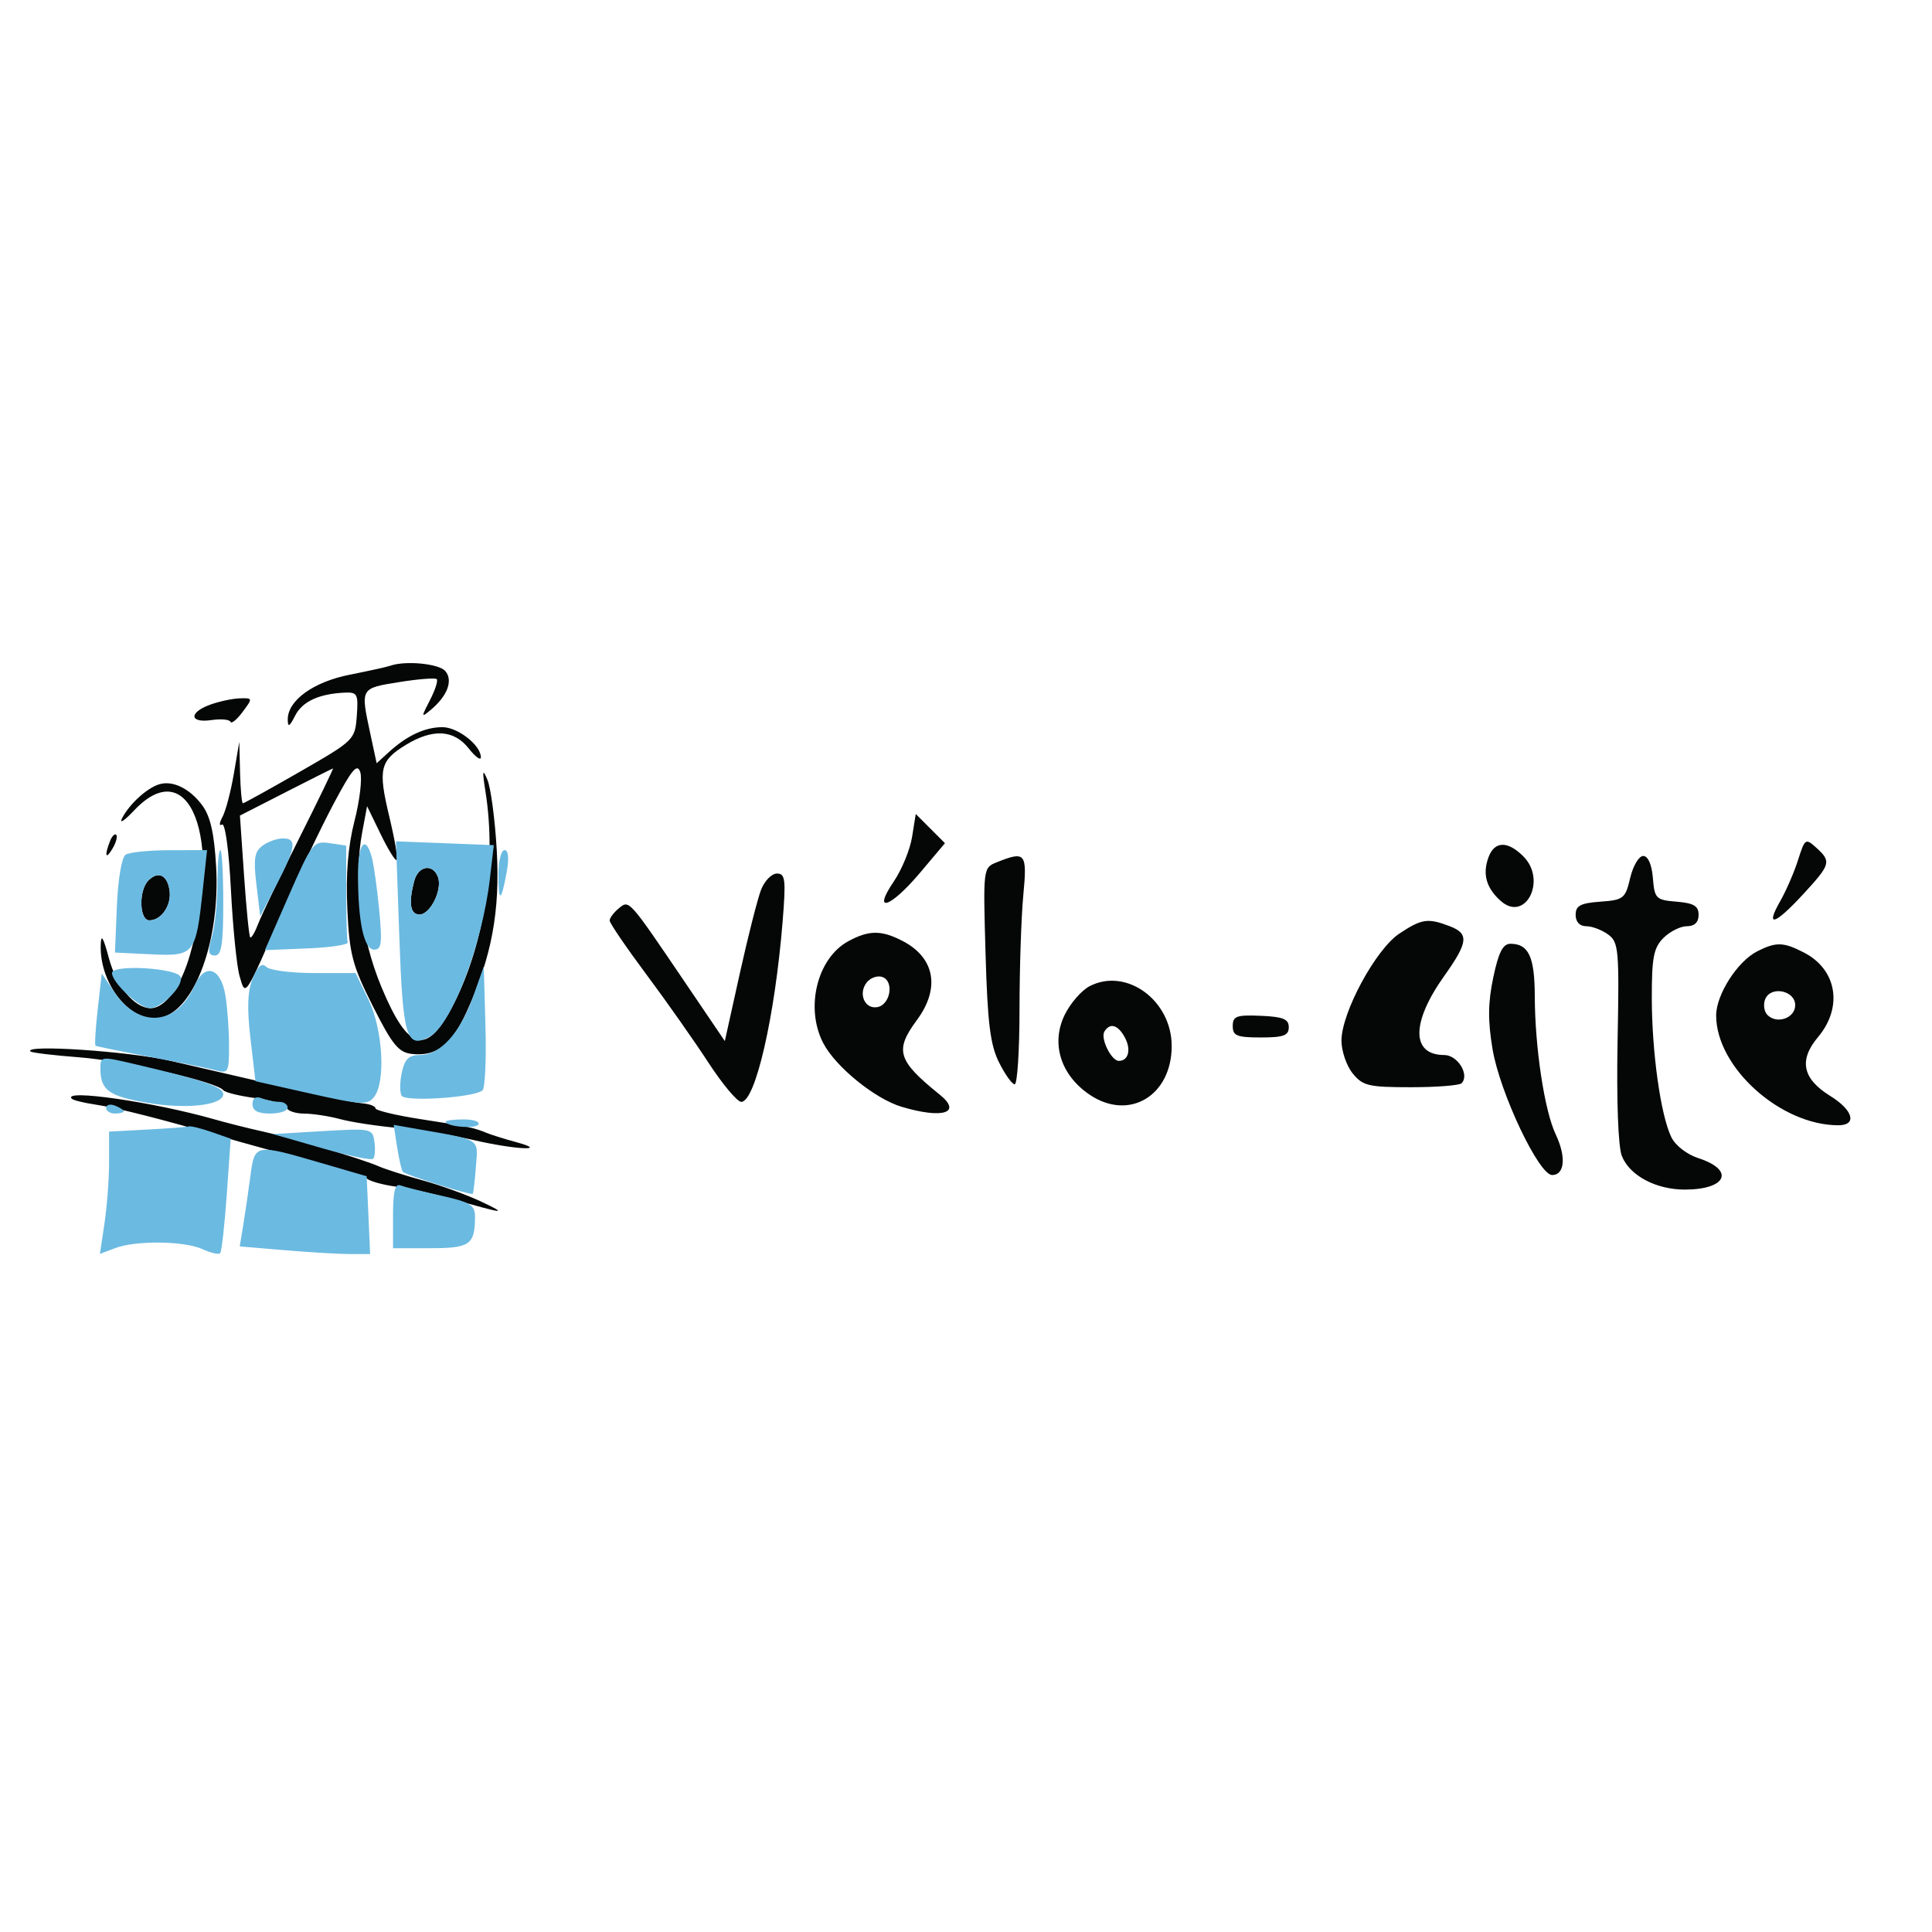 <?xml version="1.0" encoding="UTF-8" standalone="no"?>
<svg
   width="330"
   height="330"
   viewBox="0 0 330 330"
   version="1.1"
   id="svg6"
   sodipodi:docname="trace.svg"
   inkscape:version="1.2.1 (9c6d41e410, 2022-07-14)"
   xmlns:inkscape="http://www.inkscape.org/namespaces/inkscape"
   xmlns:sodipodi="http://sodipodi.sourceforge.net/DTD/sodipodi-0.dtd"
   xmlns="http://www.w3.org/2000/svg"
   xmlns:svg="http://www.w3.org/2000/svg">
  <defs
     id="defs10" />
  <sodipodi:namedview
     id="namedview8"
     pagecolor="#ffffff"
     bordercolor="#000000"
     borderopacity="0.25"
     inkscape:showpageshadow="2"
     inkscape:pageopacity="0.0"
     inkscape:pagecheckerboard="0"
     inkscape:deskcolor="#d1d1d1"
     showgrid="false"
     inkscape:zoom="2.5938317"
     inkscape:cx="160.38049"
     inkscape:cy="165.77791"
     inkscape:window-width="1920"
     inkscape:window-height="1017"
     inkscape:window-x="-8"
     inkscape:window-y="-8"
     inkscape:window-maximized="1"
     inkscape:current-layer="svg6" />
  <rect
     style="fill:#ffffff;fill-rule:evenodd;stroke-width:1.87"
     id="rect291"
     width="330"
     height="330"
     x="0"
     y="0" />
  <path
     d="m 66.634,113.721 c -0.55,0.196 -3.654,0.881 -6.897,1.522 -6.215,1.228 -10.615,4.413 -10.588,7.667 0.011,1.381 0.301,1.228 1.258,-0.662 1.232,-2.434 4.082,-3.751 8.534,-3.943 2.099,-0.091 2.28,0.272 2,4.003 -0.303,4.048 -0.436,4.178 -9.701,9.5 -5.167,2.969 -9.554,5.397 -9.75,5.397 -0.196,0 -0.415,-2.362 -0.487,-5.25 l -0.132,-5.25 -0.937,5.5 c -0.516,3.025 -1.39,6.335 -1.943,7.355 -0.552,1.02 -0.587,1.596 -0.077,1.281 0.539,-0.333 1.181,4.344 1.529,11.145 0.33,6.445 0.993,13.069 1.472,14.719 1.044,3.595 0.783,3.993 7.544,-11.5 2.52,-5.775 6.351,-13.829 8.514,-17.897 3.156,-5.936 4.058,-7.003 4.566,-5.404 0.348,1.097 -0.099,4.848 -0.993,8.337 -1.113,4.345 -1.497,9.088 -1.219,15.054 0.36,7.723 0.854,9.6 4.357,16.56 3.313,6.585 4.385,7.9 6.651,8.162 4.166,0.48 6.772,-1.511 9.351,-7.148 4.292,-9.378 5.755,-17.224 5.161,-27.664 -0.298,-5.225 -1.014,-10.625 -1.59,-12 -0.842,-2.008 -0.909,-1.614 -0.336,2 1.907,12.039 -0.141,25.845 -5.364,36.151 -4.617,9.112 -7.754,8.411 -12.41,-2.773 -3.499,-8.406 -4.759,-18.517 -3.289,-26.378 l 0.842,-4.5 2.332,4.802 c 1.282,2.641 2.514,4.619 2.738,4.395 0.224,-0.224 -0.35,-3.56 -1.275,-7.413 -1.947,-8.115 -1.613,-9.55 2.855,-12.275 4.578,-2.79 8.19,-2.579 10.711,0.626 1.14,1.449 2.073,2.124 2.073,1.5 0,-2.048 -3.947,-5.135 -6.566,-5.135 -2.958,0 -6.017,1.416 -9.084,4.205 l -2.15,1.956 -1.1,-5.13 c -1.66,-7.741 -1.707,-7.657 4.904,-8.722 3.303,-0.532 6.21,-0.762 6.46,-0.511 0.251,0.25 -0.27,1.861 -1.158,3.579 -1.518,2.935 -1.512,3.038 0.094,1.705 2.873,-2.383 3.887,-5.031 2.547,-6.646 -1.07,-1.289 -6.843,-1.852 -9.447,-0.92 m -30.75,6.646 c -3.679,1.344 -3.522,3.178 0.226,2.628 1.636,-0.24 3.099,-0.108 3.25,0.294 0.151,0.402 1.083,-0.352 2.071,-1.677 1.766,-2.367 1.758,-2.406 -0.5,-2.328 -1.263,0.043 -3.534,0.531 -5.047,1.083 m 12.923,14.939 -7.826,4 0.702,10.2 c 0.386,5.609 0.858,10.374 1.048,10.588 0.191,0.213 0.807,-0.821 1.369,-2.299 0.562,-1.478 3.72,-8.065 7.018,-14.638 3.298,-6.574 5.888,-11.93 5.756,-11.902 -0.132,0.027 -3.762,1.85 -8.067,4.051 m -21.673,-1.325 c -2.09,0.675 -4.985,3.323 -6.248,5.713 -0.584,1.106 0.313,0.549 1.994,-1.239 9.471,-10.071 15.239,4.744 9.579,24.6 -1.564,5.486 -4.252,9.15 -6.714,9.15 -2.76,0 -5.841,-3.683 -7.145,-8.542 -0.989,-3.684 -1.348,-4.243 -1.399,-2.176 -0.167,6.895 5.436,13.562 10.359,12.326 5.772,-1.449 10.079,-13.332 9.356,-25.816 -0.331,-5.715 -0.99,-8.594 -2.4,-10.482 -2.146,-2.875 -5.078,-4.278 -7.382,-3.534 m 128.655,8.978 c -0.345,2.16 -1.745,5.573 -3.111,7.586 -3.788,5.582 -0.615,4.558 4.436,-1.431 l 4.293,-5.091 -2.495,-2.495 -2.495,-2.495 -0.628,3.926 m -137.031,0.785 c -0.965,2.514 -0.681,3.163 0.498,1.136 0.584,-1.004 0.851,-2.036 0.593,-2.293 -0.257,-0.258 -0.749,0.263 -1.091,1.157 m 288.365,3.146 c -0.665,2.098 -2.044,5.277 -3.065,7.065 -2.61,4.569 -0.906,4.039 3.949,-1.228 4.703,-5.103 4.835,-5.571 2.226,-7.932 -1.828,-1.654 -1.947,-1.574 -3.11,2.095 m -52.872,-0.472 c -1.056,2.853 -0.407,5.215 2.041,7.43 4.233,3.831 7.999,-3.486 3.903,-7.582 -2.675,-2.675 -4.92,-2.618 -5.944,0.152 m -83.976,0.858 c -2.357,0.944 -2.358,0.954 -1.933,15.687 0.34,11.785 0.8,15.494 2.294,18.492 1.027,2.063 2.235,3.75 2.683,3.75 0.448,0 0.818,-5.737 0.822,-12.75 0.004,-7.013 0.294,-15.788 0.645,-19.5 0.687,-7.273 0.393,-7.642 -4.511,-5.679 m 108.176,2.679 c -0.829,3.527 -1.132,3.768 -5.099,4.057 -3.404,0.249 -4.218,0.683 -4.218,2.25 0,1.208 0.685,1.943 1.809,1.943 0.995,0 2.678,0.636 3.742,1.413 1.801,1.317 1.91,2.558 1.611,18.25 -0.191,10.037 0.098,17.928 0.716,19.539 1.292,3.37 5.845,5.803 10.822,5.783 7.125,-0.029 8.523,-3.339 2.267,-5.368 -1.991,-0.646 -3.95,-2.176 -4.645,-3.627 -1.811,-3.785 -3.306,-14.49 -3.314,-23.74 -0.007,-6.923 0.314,-8.572 1.992,-10.25 1.1,-1.1 2.9,-2 4,-2 1.313,0 2,-0.667 2,-1.94 0,-1.519 -0.812,-2.006 -3.75,-2.25 -3.546,-0.293 -3.767,-0.514 -4.06,-4.06 -0.192,-2.314 -0.824,-3.75 -1.651,-3.75 -0.737,0 -1.737,1.688 -2.222,3.75 m -207.687,0.5 c -1.011,3.775 -0.705,5.75 0.891,5.75 1.866,0 3.963,-4.296 3.142,-6.436 -0.888,-2.314 -3.341,-1.897 -4.033,0.686 m -45.418,-0.062 c -1.687,1.687 -1.562,6.812 0.166,6.812 2.065,0 3.818,-2.601 3.449,-5.117 -0.389,-2.649 -1.935,-3.375 -3.615,-1.695 m 104.66,1.562 c -0.593,1.513 -2.231,7.951 -3.639,14.308 l -2.561,11.559 -6.818,-10.059 c -9.717,-14.333 -9.502,-14.095 -11.323,-12.584 -0.842,0.699 -1.531,1.625 -1.531,2.058 0,0.433 2.813,4.56 6.25,9.172 3.438,4.612 8.215,11.403 10.617,15.091 2.403,3.688 4.928,6.705 5.614,6.705 2.406,0 5.745,-14.545 7.059,-30.75 0.586,-7.23 0.467,-8.25 -0.961,-8.25 -0.896,0 -2.114,1.237 -2.707,2.75 m 109.026,7.5 c -4.04,2.675 -9.898,13.502 -9.898,18.294 0,1.779 0.861,4.297 1.914,5.595 1.722,2.125 2.713,2.361 9.917,2.361 4.402,0 8.307,-0.304 8.677,-0.675 1.424,-1.424 -0.658,-4.825 -2.953,-4.825 -5.651,0 -5.659,-5.548 -0.018,-13.481 4.138,-5.82 4.289,-7.255 0.898,-8.544 -3.683,-1.4 -4.734,-1.243 -8.537,1.275 m -94.135,1.315 c -5.316,2.885 -7.406,11.357 -4.289,17.384 2.09,4.042 8.83,9.526 13.384,10.89 7.024,2.105 10.384,1.052 6.547,-2.05 -7.255,-5.863 -7.77,-7.551 -3.905,-12.789 4.003,-5.426 3.046,-10.632 -2.48,-13.49 -3.612,-1.867 -5.737,-1.855 -9.257,0.055 m 110.166,6.185 c -0.909,4.314 -0.94,7.373 -0.123,12.25 1.247,7.436 7.906,21.5 10.18,21.5 2.15,0 2.425,-3.114 0.613,-6.932 -1.921,-4.049 -3.553,-14.813 -3.579,-23.618 -0.021,-6.725 -1.052,-8.95 -4.149,-8.95 -1.298,0 -2.032,1.434 -2.942,5.75 m 45.101,-4.471 c -3.387,1.714 -7.03,7.398 -7.03,10.968 0,8.859 11.009,18.753 20.866,18.753 3.254,0 2.548,-2.581 -1.368,-5.001 -4.758,-2.941 -5.421,-6.113 -2.102,-10.058 4.3,-5.11 3.243,-11.525 -2.376,-14.431 -3.525,-1.823 -4.772,-1.859 -7.99,-0.231 m -152.069,5.268 c -1.579,1.902 -0.414,4.686 1.786,4.267 2.198,-0.419 2.874,-4.362 0.879,-5.127 -0.814,-0.313 -2.013,0.074 -2.665,0.86 m 38.039,0.685 c -1.375,0.706 -3.296,2.907 -4.268,4.892 -2.397,4.89 -0.704,10.311 4.268,13.662 6.711,4.523 14,0.189 14,-8.326 0,-7.801 -7.729,-13.448 -14,-10.228 m 115.363,2.265 c -0.346,0.901 -0.167,2.099 0.398,2.664 1.63,1.63 4.739,0.531 4.739,-1.675 0,-2.543 -4.228,-3.358 -5.137,-0.989 m -90.934,4.552 c 0,1.663 0.706,1.951 4.785,1.951 3.892,0 4.786,-0.327 4.786,-1.75 -0.001,-1.395 -0.972,-1.791 -4.786,-1.951 -4.148,-0.175 -4.785,0.058 -4.785,1.75 m -21.916,0.93 c -0.721,1.167 1.17,5.021 2.463,5.021 1.636,0 2.136,-1.922 1.035,-3.979 -1.171,-2.189 -2.538,-2.595 -3.498,-1.042 m -183.43,3.415 c 0.23,0.217 3.982,0.666 8.339,0.998 7.668,0.583 23.56,4.213 24.578,5.613 0.275,0.378 2.75,0.988 5.5,1.355 2.75,0.367 5.15,1.111 5.333,1.654 0.184,0.542 1.534,0.989 3,0.992 1.467,0.003 4.242,0.43 6.167,0.948 1.925,0.519 6.38,1.197 9.899,1.507 3.52,0.311 9.285,1.234 12.812,2.052 7.14,1.656 13.141,1.947 7.289,0.354 -1.925,-0.524 -4.175,-1.227 -5,-1.561 -2.289,-0.928 -2.925,-1.061 -11.25,-2.349 -4.262,-0.66 -7.75,-1.497 -7.75,-1.86 0,-0.364 -1.013,-0.746 -2.25,-0.849 -1.237,-0.104 -7.2,-1.34 -13.25,-2.747 -6.05,-1.407 -14.825,-3.436 -19.5,-4.508 -7.159,-1.642 -25.24,-2.851 -23.917,-1.599 m 7.049,8.072 c 0.256,0.256 2.019,0.695 3.917,0.976 3.731,0.552 11.641,2.56 21.951,5.571 3.575,1.044 10.325,2.89 15,4.104 4.675,1.213 8.99,2.578 9.589,3.033 0.599,0.456 2.849,1.059 5,1.341 2.151,0.282 6.386,1.217 9.411,2.078 9.173,2.611 9.67,2.659 5.117,0.494 -2.411,-1.147 -6.911,-2.783 -10,-3.636 -3.09,-0.853 -6.517,-1.952 -7.617,-2.442 -2.711,-1.207 -15.071,-4.904 -20,-5.982 -2.2,-0.481 -5.8,-1.389 -8,-2.017 -10.383,-2.966 -26.081,-5.234 -24.368,-3.52"
     stroke="none"
     fill="#050606"
     fill-rule="evenodd"
     id="path2" />
  <path
     d="m 44.833,144.455 c -1.373,1.02 -1.563,2.244 -1.034,6.65 l 0.649,5.4 2.796,-5.4 c 3.307,-6.387 3.514,-7.9 1.081,-7.9 -0.995,0 -2.566,0.563 -3.492,1.25 m 4.505,8.488 -4.094,9.347 7.195,-0.292 c 3.957,-0.161 7.083,-0.63 6.945,-1.043 -0.138,-0.413 -0.25,-4.299 -0.25,-8.637 v -7.886 l -2.851,-0.418 c -2.738,-0.402 -3.014,-0.047 -6.945,8.929 m 18.87,7.094 c 0.602,17.141 1.208,19.158 5.123,17.062 3.807,-2.037 9.032,-15.697 10.355,-27.068 l 0.659,-5.673 -8.355,-0.327 -8.356,-0.326 0.574,16.332 m -7.063,-10.582 c 0.017,8.078 1.03,12.75 2.763,12.75 1.265,0 1.407,-1.105 0.864,-6.75 -0.357,-3.712 -0.924,-7.763 -1.26,-9 -1.091,-4.014 -2.378,-2.382 -2.367,3 m -39.676,-3.478 c -0.677,0.43 -1.306,4.093 -1.5,8.735 l -0.335,7.993 6.257,0.298 c 7.32,0.348 7.566,0.036 8.758,-11.097 l 0.718,-6.701 -6.367,0.015 c -3.501,0.009 -6.89,0.349 -7.531,0.757 m 15.665,4.985 c 0,3.166 -0.419,7.216 -0.93,9 -0.74,2.579 -0.638,3.243 0.5,3.243 1.134,0 1.43,-1.862 1.43,-9 0,-4.95 -0.225,-9 -0.5,-9 -0.275,0 -0.5,2.59 -0.5,5.757 m 48,-1.59 c 0,4.912 0.474,4.772 1.413,-0.417 0.429,-2.374 0.294,-3.75 -0.368,-3.75 -0.575,0 -1.045,1.875 -1.045,4.167 m -14.37,1.083 c -1.011,3.775 -0.705,5.75 0.891,5.75 1.866,0 3.963,-4.296 3.142,-6.436 -0.888,-2.314 -3.341,-1.897 -4.033,0.686 m -45.418,-0.062 c -1.687,1.687 -1.562,6.812 0.166,6.812 2.065,0 3.818,-2.601 3.449,-5.117 -0.389,-2.649 -1.935,-3.375 -3.615,-1.695 m 17.832,16.706 c -0.897,2.166 -1.007,5.042 -0.394,10.294 l 0.85,7.288 9.5,2.132 c 8.567,1.922 9.623,1.978 10.75,0.57 2.037,-2.543 1.523,-11.563 -0.949,-16.651 l -2.2,-4.527 h -7.1 c -3.906,0 -7.576,-0.475 -8.157,-1.056 -0.74,-0.74 -1.426,-0.159 -2.3,1.95 m -24.044,-0.898 c 0,1.644 4.687,6.004 6.455,6.004 2.019,0 5.782,-3.787 5.278,-5.312 -0.51,-1.55 -11.733,-2.212 -11.733,-0.692 m 14.078,2.19 c -3.014,6.81 -9.47,7.324 -13.672,1.088 l -2.156,-3.199 -0.687,6.068 c -0.377,3.337 -0.546,6.16 -0.375,6.274 0.172,0.114 4.362,0.97 9.312,1.901 4.95,0.931 10.013,1.968 11.25,2.304 2.11,0.573 2.249,0.308 2.239,-4.255 -0.006,-2.677 -0.284,-6.516 -0.617,-8.531 -0.792,-4.793 -3.526,-5.645 -5.294,-1.65 m 47.583,1.888 c -2.175,6.145 -5.617,9.926 -9.036,9.926 -1.923,0 -2.61,0.656 -3.12,2.976 -0.359,1.636 -0.374,3.427 -0.033,3.979 0.671,1.086 12.458,0.3 13.815,-0.921 0.433,-0.389 0.658,-5.308 0.5,-10.931 l -0.287,-10.223 -1.839,5.194 m -63.646,12.265 c 0.026,3.647 1.388,4.656 7.818,5.788 6.794,1.197 13.167,0.488 13.167,-1.465 0,-1.215 -3.474,-2.386 -15.25,-5.14 -5.643,-1.319 -5.75,-1.304 -5.735,0.817 m 25.985,6.054 c 0,1.119 0.911,1.607 3,1.607 1.65,0 3,-0.45 3,-1 0,-0.55 -0.638,-1 -1.418,-1 -0.78,0 -2.13,-0.273 -3,-0.607 -1.038,-0.398 -1.582,-0.055 -1.582,1 m -25,0.638 c 0,0.533 0.675,0.969 1.5,0.969 0.825,0 1.5,-0.177 1.5,-0.393 0,-0.216 -0.675,-0.652 -1.5,-0.969 -0.825,-0.316 -1.5,-0.139 -1.5,0.393 m 58,2.352 c 0,0.849 5.085,1.288 5.583,0.483 0.294,-0.476 -0.842,-0.866 -2.524,-0.866 -1.682,0 -3.059,0.173 -3.059,0.383 m -51,1.353 -6.5,0.344 v 5.21 c 0,2.865 -0.352,7.567 -0.783,10.448 l -0.783,5.237 2.598,-0.987 c 3.533,-1.343 11.807,-1.246 14.925,0.174 1.403,0.64 2.759,0.955 3.013,0.701 0.254,-0.253 0.764,-4.761 1.133,-10.016 l 0.672,-9.556 -3.287,-1.145 c -1.807,-0.63 -3.557,-1.058 -3.887,-0.95 -0.331,0.108 -3.526,0.35 -7.101,0.54 m 30,0.264 -8.5,0.5 8.282,2.384 c 4.555,1.312 8.527,2.141 8.825,1.842 0.299,-0.299 0.397,-1.597 0.218,-2.885 -0.318,-2.292 -0.504,-2.33 -8.825,-1.841 m 12.699,2.715 c 0.321,2.082 0.761,3.988 0.976,4.236 0.467,0.536 11.656,4.055 11.944,3.756 0.109,-0.114 0.352,-2.204 0.54,-4.645 0.377,-4.911 1.064,-4.481 -10.352,-6.484 l -3.692,-0.647 0.584,3.784 m -25.072,5.035 c -0.345,2.612 -0.893,6.368 -1.218,8.346 l -0.592,3.595 7.743,0.655 c 4.258,0.359 9.269,0.654 11.137,0.654 h 3.394 l -0.295,-6.645 -0.296,-6.645 -8,-2.331 c -11.116,-3.239 -11.132,-3.236 -11.873,2.371 m 24.373,6.643 v 5.607 h 6.393 c 6.765,0 7.607,-0.6 7.607,-5.423 0,-1.934 -0.827,-2.444 -5.75,-3.545 -3.162,-0.708 -6.312,-1.503 -7,-1.766 -0.908,-0.349 -1.25,1.052 -1.25,5.127"
     stroke="none"
     fill="#6bbae1"
     fill-rule="evenodd"
     id="path4" />
</svg>
